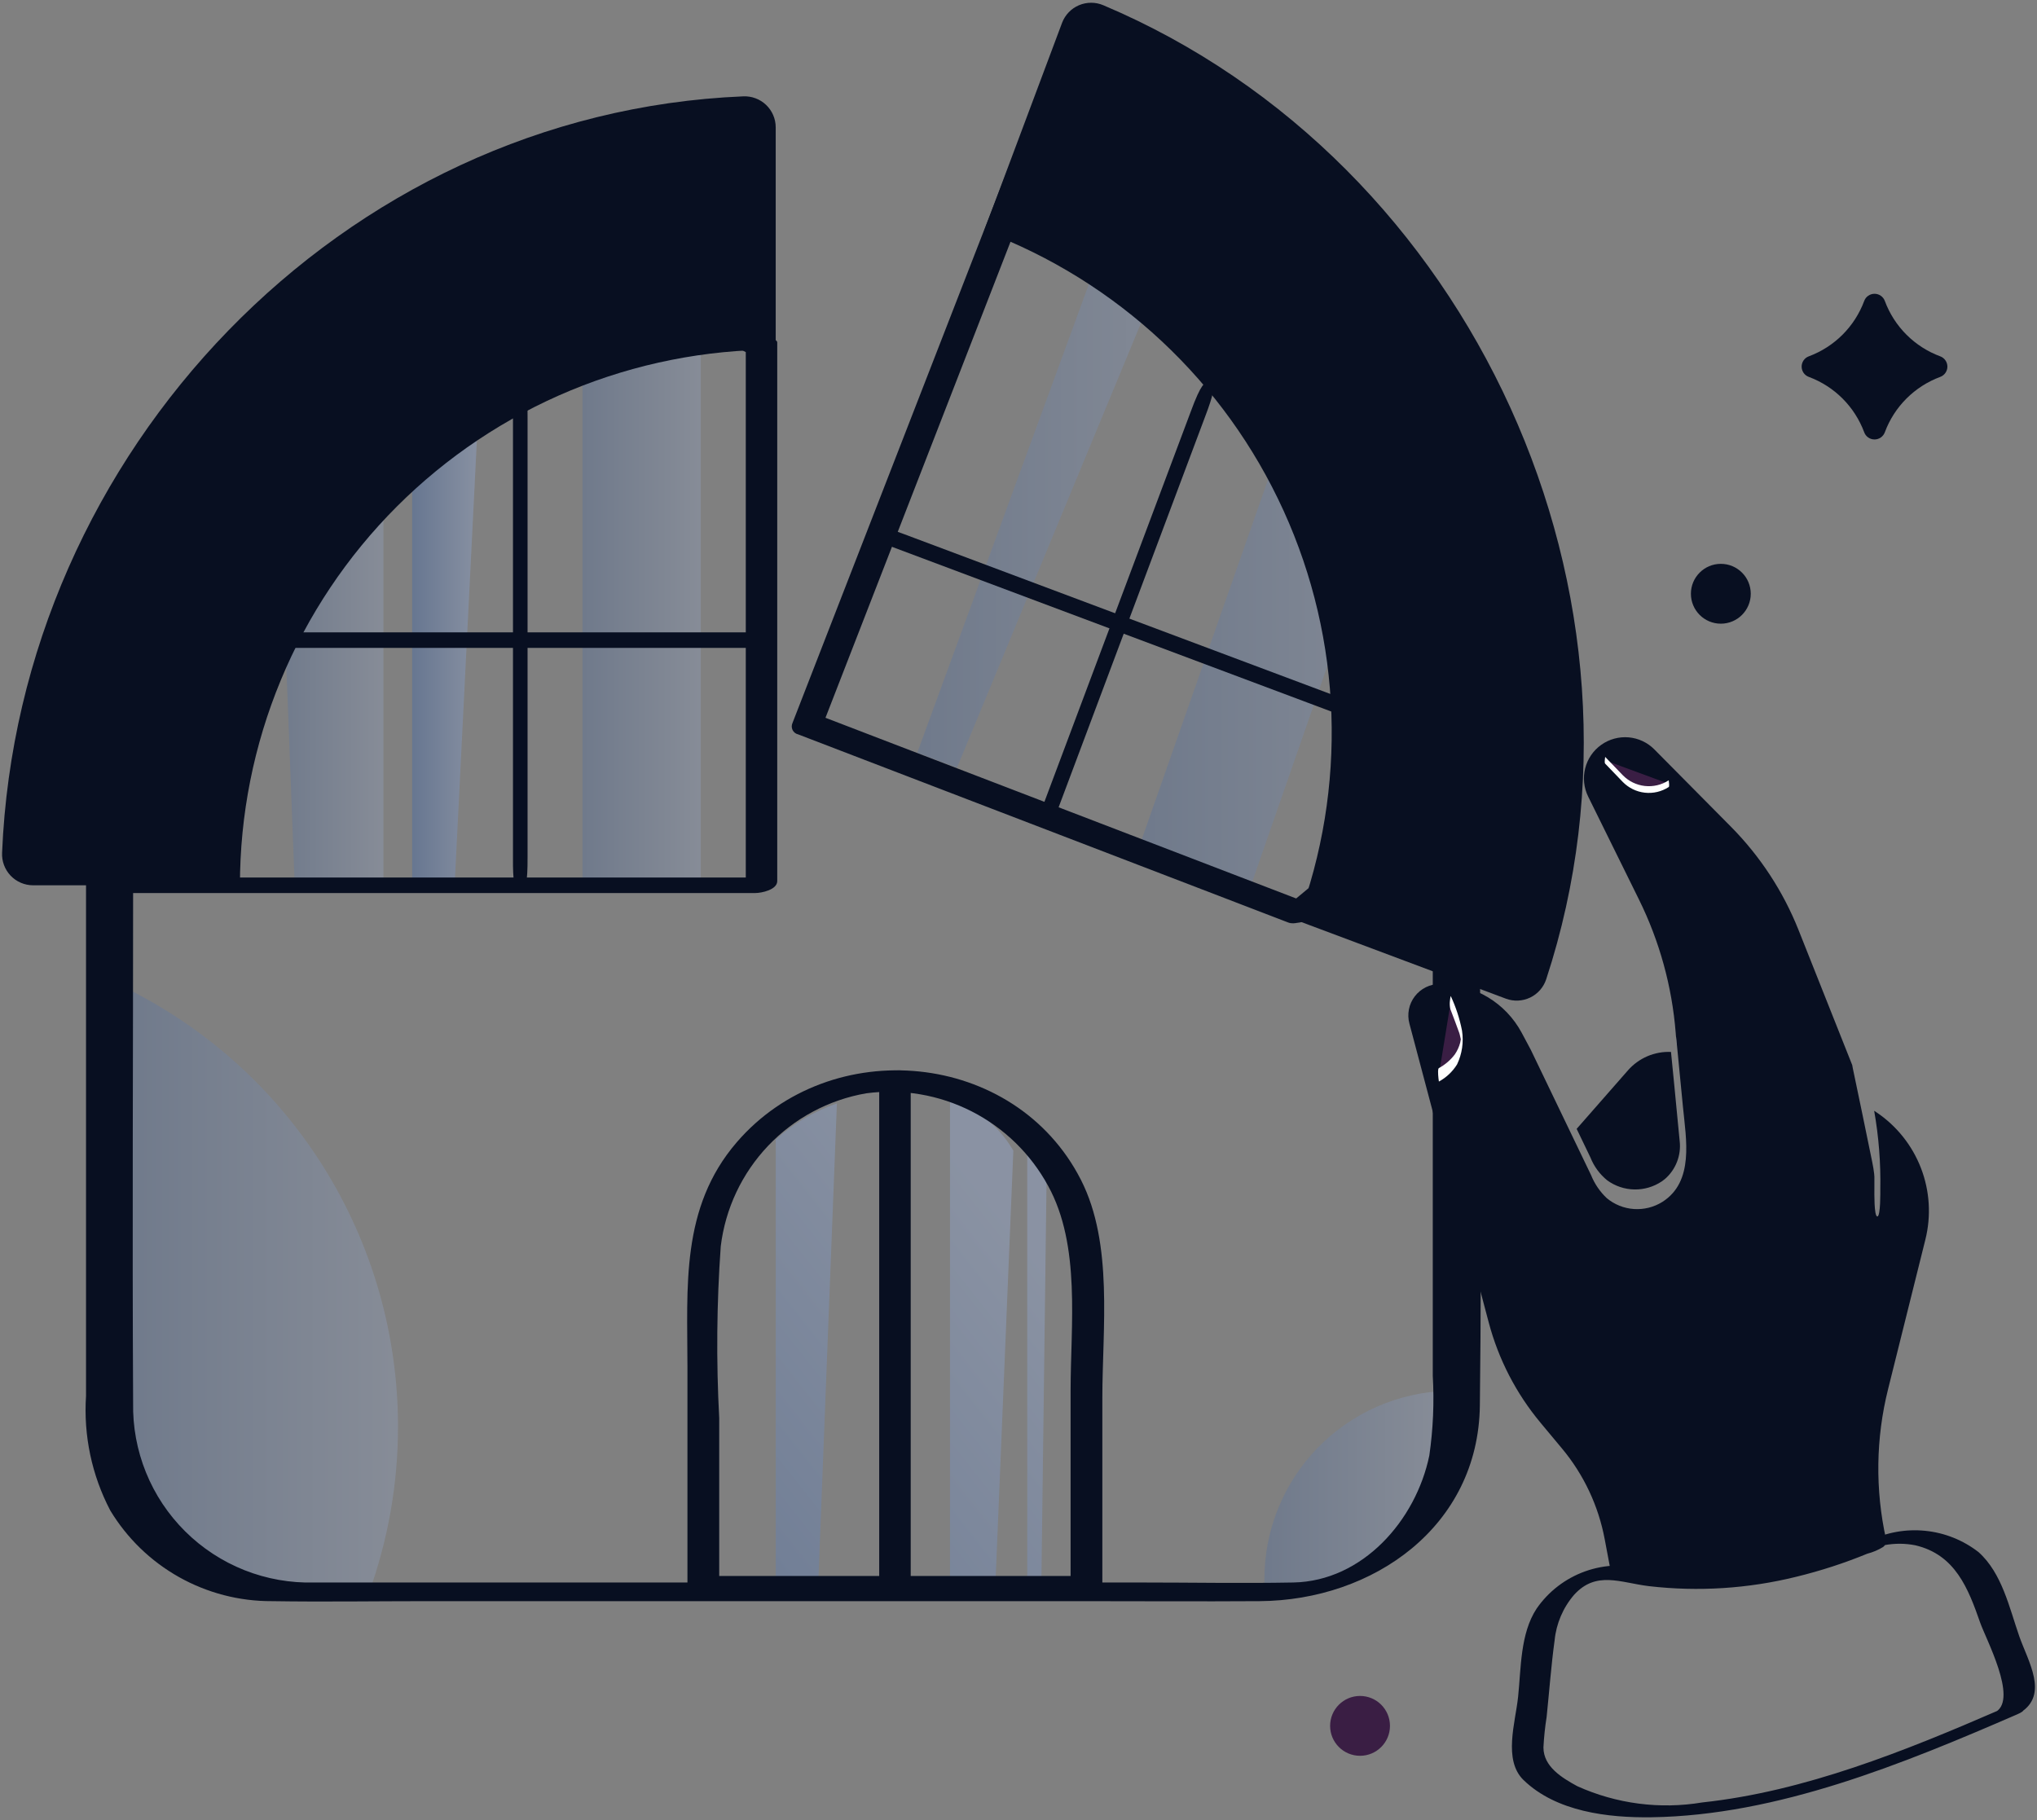 <svg width="94" height="84" viewBox="0 0 94 84" fill="none" xmlns="http://www.w3.org/2000/svg">
<rect x="0" y="0" width="94" height="84" fill="#808080" stroke="none"/>
<path opacity="0.2" d="M32.34 14.589V40.858H26.88V11.7L32.34 14.589Z" fill="url(#paint0_linear_447_40326)"/>
<path opacity="0.3" d="M22.273 14.989L20.979 40.858H19.02V16.252L22.273 14.989Z" fill="url(#paint1_linear_447_40326)"/>
<path opacity="0.2" d="M17.694 17.098V40.859H13.602L12.806 20.214L17.694 17.098Z" fill="url(#paint2_linear_447_40326)"/>
<path opacity="0.2" d="M18.366 65.832C18.369 68.47 17.908 71.088 17.005 73.567H13.29C11.237 73.567 9.269 72.751 7.817 71.3C6.366 69.848 5.551 67.88 5.551 65.828V45.48C9.389 47.319 12.628 50.205 14.896 53.806C17.163 57.407 18.366 61.576 18.366 65.832Z" fill="url(#paint3_linear_447_40326)"/>
<path opacity="0.2" d="M66.398 64.211V65.982C66.398 67.931 65.624 69.8 64.246 71.178C62.868 72.557 60.998 73.331 59.05 73.331H58.359C58.241 71.062 59.016 68.836 60.519 67.131C62.022 65.427 64.132 64.378 66.398 64.211Z" fill="url(#paint4_linear_447_40326)"/>
<path d="M66.117 40.216V63.492C66.187 64.722 66.134 65.956 65.958 67.176C65.339 70.169 62.881 72.976 59.681 73.037C57.332 73.081 54.981 73.037 52.627 73.037H14.503C13.402 73.067 12.307 72.874 11.283 72.469C10.259 72.063 9.328 71.454 8.547 70.679C7.765 69.903 7.149 68.977 6.736 67.957C6.323 66.936 6.121 65.842 6.143 64.742C6.1 56.754 6.143 48.766 6.143 40.779V40.033C6.143 39.716 3.97 40.012 3.97 40.616V64.426C3.85 66.256 4.236 68.083 5.086 69.709C5.86 70.993 6.955 72.054 8.262 72.788C9.57 73.522 11.046 73.905 12.546 73.898C14.938 73.936 17.334 73.898 19.726 73.898H49.76C52.547 73.898 55.336 73.916 58.124 73.898C63.385 73.863 68.224 70.44 68.29 64.866C68.39 56.718 68.29 48.561 68.29 40.412V39.638C68.29 39.321 66.117 39.617 66.117 40.22V40.216Z" fill="#080F21"/>
<path d="M34.415 16.2V41.052L35.435 40.499H6.572L6.996 40.751L9.796 23.988C9.899 23.572 9.97 23.149 10.007 22.722C10.007 22.61 10.071 22.493 10.063 22.382C10.052 22.207 9.593 22.582 9.927 22.497C10.613 22.182 11.252 21.774 11.827 21.285L13.257 20.374C15.379 19.02 17.502 17.667 19.626 16.315L26.986 11.623L25.966 11.781L34.558 16.326C34.918 16.516 36.258 15.965 35.728 15.686C32.861 14.17 29.997 12.655 27.136 11.14C26.964 11.095 26.785 11.086 26.609 11.113C26.433 11.14 26.265 11.203 26.115 11.297L12.645 19.883L9.581 21.837C8.826 22.318 8.655 22.412 8.514 23.256L6.956 32.602L5.561 40.965C5.523 41.195 5.826 41.217 5.986 41.217H34.847C35.147 41.217 35.867 41.064 35.867 40.664V15.812C35.863 15.457 34.415 15.699 34.415 16.2Z" fill="#080F21"/>
<path d="M11.072 40.859H1.523C1.33 40.858 1.139 40.819 0.961 40.742C0.783 40.666 0.623 40.554 0.489 40.414C0.356 40.273 0.253 40.108 0.185 39.926C0.117 39.745 0.087 39.552 0.096 39.359C0.865 20.849 15.784 5.215 34.296 4.447C34.489 4.438 34.683 4.468 34.864 4.536C35.045 4.603 35.211 4.707 35.351 4.84C35.491 4.973 35.603 5.134 35.679 5.311C35.756 5.489 35.796 5.68 35.796 5.874V16.137C32.55 16.137 29.335 16.776 26.335 18.018C23.335 19.261 20.61 21.082 18.314 23.377C16.018 25.673 14.197 28.398 12.955 31.398C11.712 34.397 11.072 37.612 11.072 40.859Z" fill="#080F21"/>
<path d="M24.008 41.059C23.976 41.059 23.945 41.053 23.916 41.04C23.887 41.027 23.861 41.009 23.84 40.986C23.75 40.897 23.663 40.715 23.672 39.6V19.315C23.663 18.068 23.779 17.951 23.841 17.889L23.901 17.829L24.008 17.817C24.039 17.817 24.07 17.824 24.099 17.837C24.129 17.849 24.155 17.867 24.177 17.89C24.267 17.98 24.352 18.161 24.345 19.276V39.561C24.352 40.808 24.236 40.925 24.174 40.987L24.116 41.047L24.008 41.059Z" fill="#080F21"/>
<path d="M35.079 29.913C35.03 29.912 34.981 29.909 34.933 29.903H34.868H12.806C12.587 29.903 12.587 29.654 12.587 29.549C12.587 29.444 12.587 29.192 12.806 29.192C12.897 29.173 12.99 29.171 13.082 29.186C13.107 29.186 13.13 29.186 13.147 29.186H35.209C35.428 29.186 35.428 29.434 35.428 29.54C35.428 29.646 35.428 29.897 35.209 29.897C35.166 29.908 35.123 29.913 35.079 29.913Z" fill="#080F21"/>
<path opacity="0.2" d="M66.961 14.341L57.788 40.691L52.676 38.774L63.013 9.317C64.477 10.87 65.798 12.552 66.961 14.341Z" fill="url(#paint5_linear_447_40326)"/>
<path opacity="0.2" d="M56.247 6.223L44.161 35.432L42.327 34.745L52.63 6.606L56.247 6.223Z" fill="url(#paint6_linear_447_40326)"/>
<path d="M60.296 41.652L40.548 34.071L37.685 32.971L37.948 33.501L46.831 10.644L48.091 7.404L46.84 7.739L54.815 12.571L59.964 15.691C60.493 16.011 61.012 16.367 61.558 16.656C61.675 16.709 61.785 16.776 61.886 16.856C61.767 16.745 61.825 16.664 61.842 17.023C62.019 18.449 62.297 19.861 62.674 21.248C63.008 22.929 63.338 24.61 63.666 26.291C64.276 29.395 64.886 32.499 65.496 35.603C65.571 35.886 65.627 36.174 65.665 36.465C65.643 36.124 65.699 36.265 65.405 36.48C64.624 37.123 63.875 37.804 63.162 38.523C62.462 39.158 61.778 39.805 61.071 40.423C60.896 40.577 61.185 40.323 61.018 40.467C60.827 40.63 60.632 40.788 60.438 40.948L59.398 41.811C58.643 42.437 59.815 42.852 60.344 42.411C61.444 41.503 62.506 40.586 63.557 39.628L65.976 37.428C66.251 37.178 66.993 36.686 67.108 36.309C67.127 35.748 67.035 35.19 66.838 34.665L66.201 31.426C65.935 30.081 65.67 28.736 65.407 27.392C64.807 24.354 64.21 21.316 63.615 18.278C63.492 17.654 63.502 16.569 63.062 16.078C62.841 15.903 62.599 15.756 62.341 15.642L57.83 12.908L47.966 6.932C47.753 6.825 47.507 6.799 47.277 6.861C47.046 6.923 46.846 7.068 46.715 7.268L37.831 30.125L36.572 33.365C36.548 33.416 36.536 33.473 36.536 33.53C36.537 33.587 36.55 33.643 36.575 33.694C36.601 33.745 36.637 33.789 36.682 33.824C36.727 33.859 36.78 33.883 36.835 33.895L56.584 41.476L59.446 42.576C60.02 42.8 61.14 41.976 60.296 41.652Z" fill="#080F21"/>
<path d="M45.411 10.662L49.011 1.052C49.08 0.871 49.184 0.706 49.318 0.567C49.452 0.427 49.613 0.316 49.791 0.241C49.969 0.165 50.161 0.127 50.355 0.127C50.548 0.127 50.739 0.167 50.917 0.243C67.983 7.462 77.132 27.591 71.353 45.191C71.293 45.375 71.197 45.545 71.07 45.691C70.943 45.836 70.788 45.955 70.614 46.039C70.44 46.123 70.25 46.171 70.057 46.18C69.864 46.189 69.671 46.159 69.49 46.091L59.88 42.491C62.182 36.352 61.951 29.549 59.237 23.581C56.524 17.611 51.55 12.965 45.411 10.662Z" fill="#080F21"/>
<path d="M48.129 37.991L48.015 37.782L48.092 37.658C48.133 37.597 48.169 37.532 48.201 37.465L48.12 37.425L48.128 37.188L54.94 19.021C55.44 17.653 55.606 17.653 55.74 17.653L55.818 17.683L55.958 17.799C56.01 17.917 56.032 18.134 55.612 19.229L48.785 37.435C48.785 37.435 48.442 37.991 48.247 37.991H48.129Z" fill="#080F21"/>
<path d="M62.05 33.07L40.118 24.847L40.149 24.647C40.169 24.541 40.249 24.196 40.466 24.196L41.719 24.652L62.435 32.42L62.404 32.62C62.384 32.726 62.304 33.07 62.087 33.07H62.05Z" fill="#080F21"/>
<path opacity="0.3" d="M38.62 50.925L37.777 72.625L37.757 73.162H35.798V52.592C36.616 51.85 37.576 51.283 38.62 50.925Z" fill="url(#paint7_linear_447_40326)"/>
<path opacity="0.3" d="M48.296 54.392L48.061 72.629L48.054 73.166H47.403V52.342C47.503 52.511 47.603 52.693 47.703 52.884L47.731 52.939C47.958 53.407 48.147 53.893 48.296 54.392Z" fill="url(#paint8_linear_447_40326)"/>
<path opacity="0.3" d="M46.762 53.103L45.948 72.795L45.925 73.332H43.839V50.761C45.053 51.137 46.082 51.952 46.726 53.048L46.762 53.103Z" fill="url(#paint9_linear_447_40326)"/>
<path d="M50.204 72.735H32.524L33.189 73.192V65.45C33.048 62.808 33.072 60.16 33.26 57.52C33.472 55.779 34.238 54.152 35.447 52.881C36.655 51.609 38.241 50.76 39.969 50.46C41.638 50.238 43.334 50.528 44.834 51.291C46.334 52.055 47.567 53.256 48.369 54.735C49.883 57.495 49.404 61.15 49.404 64.193V73.31C49.404 74.052 50.869 73.824 50.869 73.192V64.528C50.869 61.314 51.384 57.415 49.886 54.463C46.837 48.463 38.333 47.683 33.996 52.722C31.396 55.741 31.723 59.41 31.723 63.09V73.31C31.723 73.683 32.076 73.767 32.388 73.767H50.072C50.885 73.767 51.19 72.735 50.204 72.735Z" fill="#080F21"/>
<path d="M73.393 53.422C73.182 52.982 72.968 52.542 72.757 52.1L75.124 49.4C75.37 49.119 75.677 48.897 76.02 48.749C76.364 48.602 76.736 48.534 77.11 48.55C77.21 49.55 77.31 50.558 77.404 51.563C77.439 51.929 77.475 52.296 77.511 52.663C77.549 52.989 77.506 53.319 77.387 53.624C77.268 53.93 77.077 54.202 76.829 54.416C76.783 54.454 76.735 54.49 76.685 54.525C76.311 54.775 75.871 54.905 75.421 54.897C74.972 54.889 74.536 54.743 74.172 54.48C73.825 54.2 73.557 53.836 73.393 53.422Z" fill="#080F21"/>
<path d="M87.13 64.104C86.56 66.38 86.528 68.757 87.036 71.048C85.123 72.134 83.01 72.82 80.824 73.064C78.639 73.308 76.426 73.106 74.321 72.47L74.05 71.033C73.761 69.497 73.085 68.059 72.085 66.858L71.085 65.658C69.964 64.311 69.15 62.735 68.701 61.041L65.039 47.241C64.981 47.026 64.974 46.801 65.017 46.583C65.06 46.364 65.153 46.159 65.288 45.983C65.424 45.806 65.598 45.663 65.797 45.564C65.997 45.466 66.216 45.414 66.439 45.414H66.459C67.231 45.414 67.989 45.623 68.651 46.02C69.314 46.416 69.856 46.985 70.221 47.666L70.641 48.452C71.246 49.705 71.849 50.96 72.451 52.216C72.775 52.888 73.098 53.562 73.421 54.233C73.583 54.636 73.83 54.999 74.145 55.297C74.5 55.593 74.939 55.769 75.401 55.8C75.862 55.831 76.321 55.716 76.713 55.471C78.187 54.531 77.807 52.582 77.663 51.095C77.571 50.14 77.476 49.186 77.384 48.228H77.372L77.339 47.821L77.327 47.666C77.157 45.523 76.58 43.432 75.627 41.505L73.288 36.764C73.088 36.359 73.04 35.897 73.15 35.46C73.26 35.022 73.523 34.639 73.89 34.377C74.257 34.115 74.706 33.993 75.155 34.031C75.605 34.07 76.026 34.267 76.343 34.588L79.872 38.151C81.224 39.516 82.287 41.14 82.997 42.925L85.474 49.158C85.481 49.206 85.489 49.253 85.499 49.297C85.799 50.745 86.108 52.192 86.399 53.644C86.436 53.825 86.468 54.007 86.488 54.191C86.488 54.198 86.488 54.25 86.496 54.291C86.494 54.265 86.494 54.239 86.496 54.213C86.496 54.121 86.496 54.248 86.496 54.276C86.496 54.338 86.496 54.333 86.496 54.305C86.496 54.505 86.496 54.705 86.496 54.9C86.496 55.017 86.476 56.143 86.632 56.143C86.788 56.143 86.769 54.943 86.769 54.9C86.793 53.682 86.698 52.465 86.486 51.265L86.586 51.332C87.522 51.96 88.242 52.863 88.647 53.915C89.052 54.968 89.122 56.12 88.848 57.214L87.13 64.104Z" fill="#080F21"/>
<path d="M77.381 48.223H77.372L77.339 47.816C77.354 47.952 77.372 48.091 77.381 48.223Z" fill="white"/>
<path d="M66.939 46.278L67.339 47.346C67.482 47.728 67.488 48.147 67.358 48.532C67.228 48.918 66.969 49.247 66.624 49.464L66.399 49.606" fill="#3A1E44"/>
<path d="M66.931 46.578C67.067 46.941 67.209 47.302 67.338 47.668C67.374 47.768 67.385 47.876 67.415 47.98C67.437 48.059 67.437 47.88 67.415 47.955C67.399 48.006 67.397 48.064 67.384 48.116C67.333 48.311 67.249 48.496 67.136 48.662C66.938 48.923 66.687 49.139 66.4 49.295C66.344 49.33 66.366 49.55 66.366 49.606C66.366 49.631 66.394 49.92 66.4 49.917C66.743 49.73 67.033 49.457 67.239 49.124C67.47 48.639 67.549 48.095 67.466 47.563C67.359 47.016 67.186 46.484 66.95 45.978C66.937 45.942 66.909 46.178 66.908 46.195C66.893 46.323 66.9 46.453 66.931 46.578Z" fill="white"/>
<path d="M74.072 35.092L74.888 35.941C75.158 36.221 75.518 36.398 75.905 36.44C76.292 36.483 76.681 36.388 77.005 36.173" fill="#3A1E44"/>
<path d="M74.072 35.244C74.343 35.525 74.611 35.809 74.884 36.088C75.156 36.366 75.516 36.542 75.902 36.585C76.289 36.628 76.679 36.536 77.005 36.324C77.033 36.306 77.022 36.198 77.022 36.169C77.022 36.156 77.007 36.012 77.005 36.014C76.679 36.226 76.289 36.318 75.902 36.275C75.515 36.232 75.156 36.056 74.884 35.777C74.611 35.498 74.343 35.214 74.072 34.933C74.072 34.933 74.055 35.073 74.055 35.088C74.055 35.126 74.043 35.213 74.072 35.244Z" fill="white"/>
<path d="M86.501 54.274C86.501 54.336 86.501 54.331 86.501 54.303C86.5 54.301 86.499 54.298 86.499 54.296C86.499 54.293 86.5 54.291 86.501 54.289C86.5 54.263 86.5 54.237 86.501 54.211C86.501 54.119 86.501 54.246 86.501 54.274Z" fill="white"/>
<path d="M92.254 78.926C87.924 80.805 83.286 82.681 78.559 83.187C76.602 83.515 74.591 83.254 72.782 82.436C72.07 82.046 71.227 81.536 71.224 80.65C71.248 80.178 71.297 79.709 71.371 79.243C71.493 78.067 71.579 76.882 71.739 75.711C71.815 74.933 72.129 74.197 72.639 73.605C73.661 72.482 74.777 73.046 76.089 73.205C78.367 73.469 80.673 73.322 82.898 72.771C84.014 72.499 85.107 72.144 86.168 71.708C86.427 71.641 86.675 71.536 86.902 71.396C87.289 71.053 86.516 71.382 86.958 71.314C87.43 71.225 87.915 71.227 88.386 71.32C90.23 71.752 90.827 73.313 91.378 74.891C91.638 75.635 93.111 78.382 92.113 78.999C91.513 79.372 92.952 79.215 93.224 79.047C94.563 78.219 93.584 76.668 93.184 75.525C92.721 74.199 92.389 72.607 91.303 71.635C90.594 71.084 89.744 70.743 88.85 70.652C87.956 70.56 87.055 70.721 86.248 71.117C83.046 72.607 79.46 73.068 75.984 72.435C75.055 72.166 74.066 72.196 73.155 72.52C72.244 72.845 71.458 73.447 70.908 74.243C70.151 75.397 70.194 76.981 70.055 78.311C69.932 79.496 69.355 81.23 70.306 82.155C71.82 83.62 74.206 83.9 76.212 83.872C82.024 83.79 87.831 81.403 93.087 79.122C93.963 78.746 92.605 78.774 92.254 78.926Z" fill="#080F21"/>
<path d="M62.761 81.035C63.524 81.035 64.142 80.417 64.142 79.654C64.142 78.892 63.524 78.273 62.761 78.273C61.998 78.273 61.38 78.892 61.38 79.654C61.38 80.417 61.998 81.035 62.761 81.035Z" fill="#3A1E44"/>
<path d="M86.978 13.891C87.195 14.475 87.535 15.006 87.976 15.447C88.417 15.887 88.947 16.228 89.532 16.445C89.629 16.48 89.713 16.545 89.773 16.63C89.833 16.715 89.865 16.817 89.865 16.921C89.865 17.024 89.833 17.126 89.773 17.211C89.713 17.296 89.629 17.36 89.532 17.396C88.947 17.613 88.417 17.954 87.976 18.394C87.535 18.835 87.195 19.366 86.978 19.95C86.942 20.047 86.877 20.132 86.792 20.191C86.707 20.251 86.606 20.282 86.502 20.282C86.398 20.282 86.296 20.251 86.211 20.191C86.126 20.132 86.061 20.047 86.026 19.95C85.808 19.366 85.468 18.835 85.027 18.394C84.587 17.954 84.056 17.613 83.472 17.396C83.374 17.36 83.29 17.296 83.23 17.211C83.171 17.126 83.139 17.024 83.139 16.921C83.139 16.817 83.171 16.715 83.23 16.63C83.29 16.545 83.374 16.48 83.472 16.445C84.056 16.228 84.586 15.887 85.027 15.447C85.468 15.006 85.808 14.475 86.026 13.891C86.061 13.793 86.126 13.709 86.211 13.65C86.296 13.591 86.398 13.559 86.502 13.559C86.606 13.559 86.707 13.591 86.792 13.65C86.877 13.709 86.942 13.793 86.978 13.891Z" fill="#080F21"/>
<path d="M79.41 28.785C80.173 28.785 80.791 28.166 80.791 27.404C80.791 26.641 80.173 26.023 79.41 26.023C78.648 26.023 78.029 26.641 78.029 27.404C78.029 28.166 78.648 28.785 79.41 28.785Z" fill="#080F21"/>
<path d="M40.572 49.937V73.413C40.572 74.059 42.026 73.773 42.026 73.251V49.775C42.026 49.128 40.572 49.414 40.572 49.937Z" fill="#080F21"/>
<defs>
<linearGradient id="paint0_linear_447_40326" x1="26.88" y1="26.279" x2="32.34" y2="26.279" gradientUnits="userSpaceOnUse">
<stop offset="0.005" stop-color="#3063BA"/>
<stop offset="1" stop-color="#A3BFF6"/>
</linearGradient>
<linearGradient id="paint1_linear_447_40326" x1="19.02" y1="27.924" x2="22.273" y2="27.924" gradientUnits="userSpaceOnUse">
<stop offset="0.005" stop-color="#3063BA"/>
<stop offset="1" stop-color="#A3BFF6"/>
</linearGradient>
<linearGradient id="paint2_linear_447_40326" x1="12.806" y1="28.978" x2="17.694" y2="28.978" gradientUnits="userSpaceOnUse">
<stop offset="0.005" stop-color="#3063BA"/>
<stop offset="1" stop-color="#A3BFF6"/>
</linearGradient>
<linearGradient id="paint3_linear_447_40326" x1="5.551" y1="59.523" x2="18.366" y2="59.523" gradientUnits="userSpaceOnUse">
<stop offset="0.005" stop-color="#3063BA"/>
<stop offset="1" stop-color="#A3BFF6"/>
</linearGradient>
<linearGradient id="paint4_linear_447_40326" x1="58.347" y1="68.771" x2="66.398" y2="68.771" gradientUnits="userSpaceOnUse">
<stop offset="0.005" stop-color="#3063BA"/>
<stop offset="1" stop-color="#A3BFF6"/>
</linearGradient>
<linearGradient id="paint5_linear_447_40326" x1="52.676" y1="25.005" x2="66.961" y2="25.005" gradientUnits="userSpaceOnUse">
<stop offset="0.005" stop-color="#3063BA"/>
<stop offset="1" stop-color="#A3BFF6"/>
</linearGradient>
<linearGradient id="paint6_linear_447_40326" x1="42.327" y1="20.828" x2="56.247" y2="20.828" gradientUnits="userSpaceOnUse">
<stop offset="0.005" stop-color="#3063BA"/>
<stop offset="1" stop-color="#A3BFF6"/>
</linearGradient>
<linearGradient id="paint7_linear_447_40326" x1="25.102" y1="72.082" x2="45.982" y2="55.601" gradientUnits="userSpaceOnUse">
<stop offset="0.005" stop-color="#3063BA"/>
<stop offset="1" stop-color="#A3BFF6"/>
</linearGradient>
<linearGradient id="paint8_linear_447_40326" x1="29.251" y1="77.339" x2="50.131" y2="60.858" gradientUnits="userSpaceOnUse">
<stop offset="0.005" stop-color="#3063BA"/>
<stop offset="1" stop-color="#A3BFF6"/>
</linearGradient>
<linearGradient id="paint9_linear_447_40326" x1="27.814" y1="75.518" x2="48.694" y2="59.037" gradientUnits="userSpaceOnUse">
<stop offset="0.005" stop-color="#3063BA"/>
<stop offset="1" stop-color="#A3BFF6"/>
</linearGradient>
</defs>
</svg>
